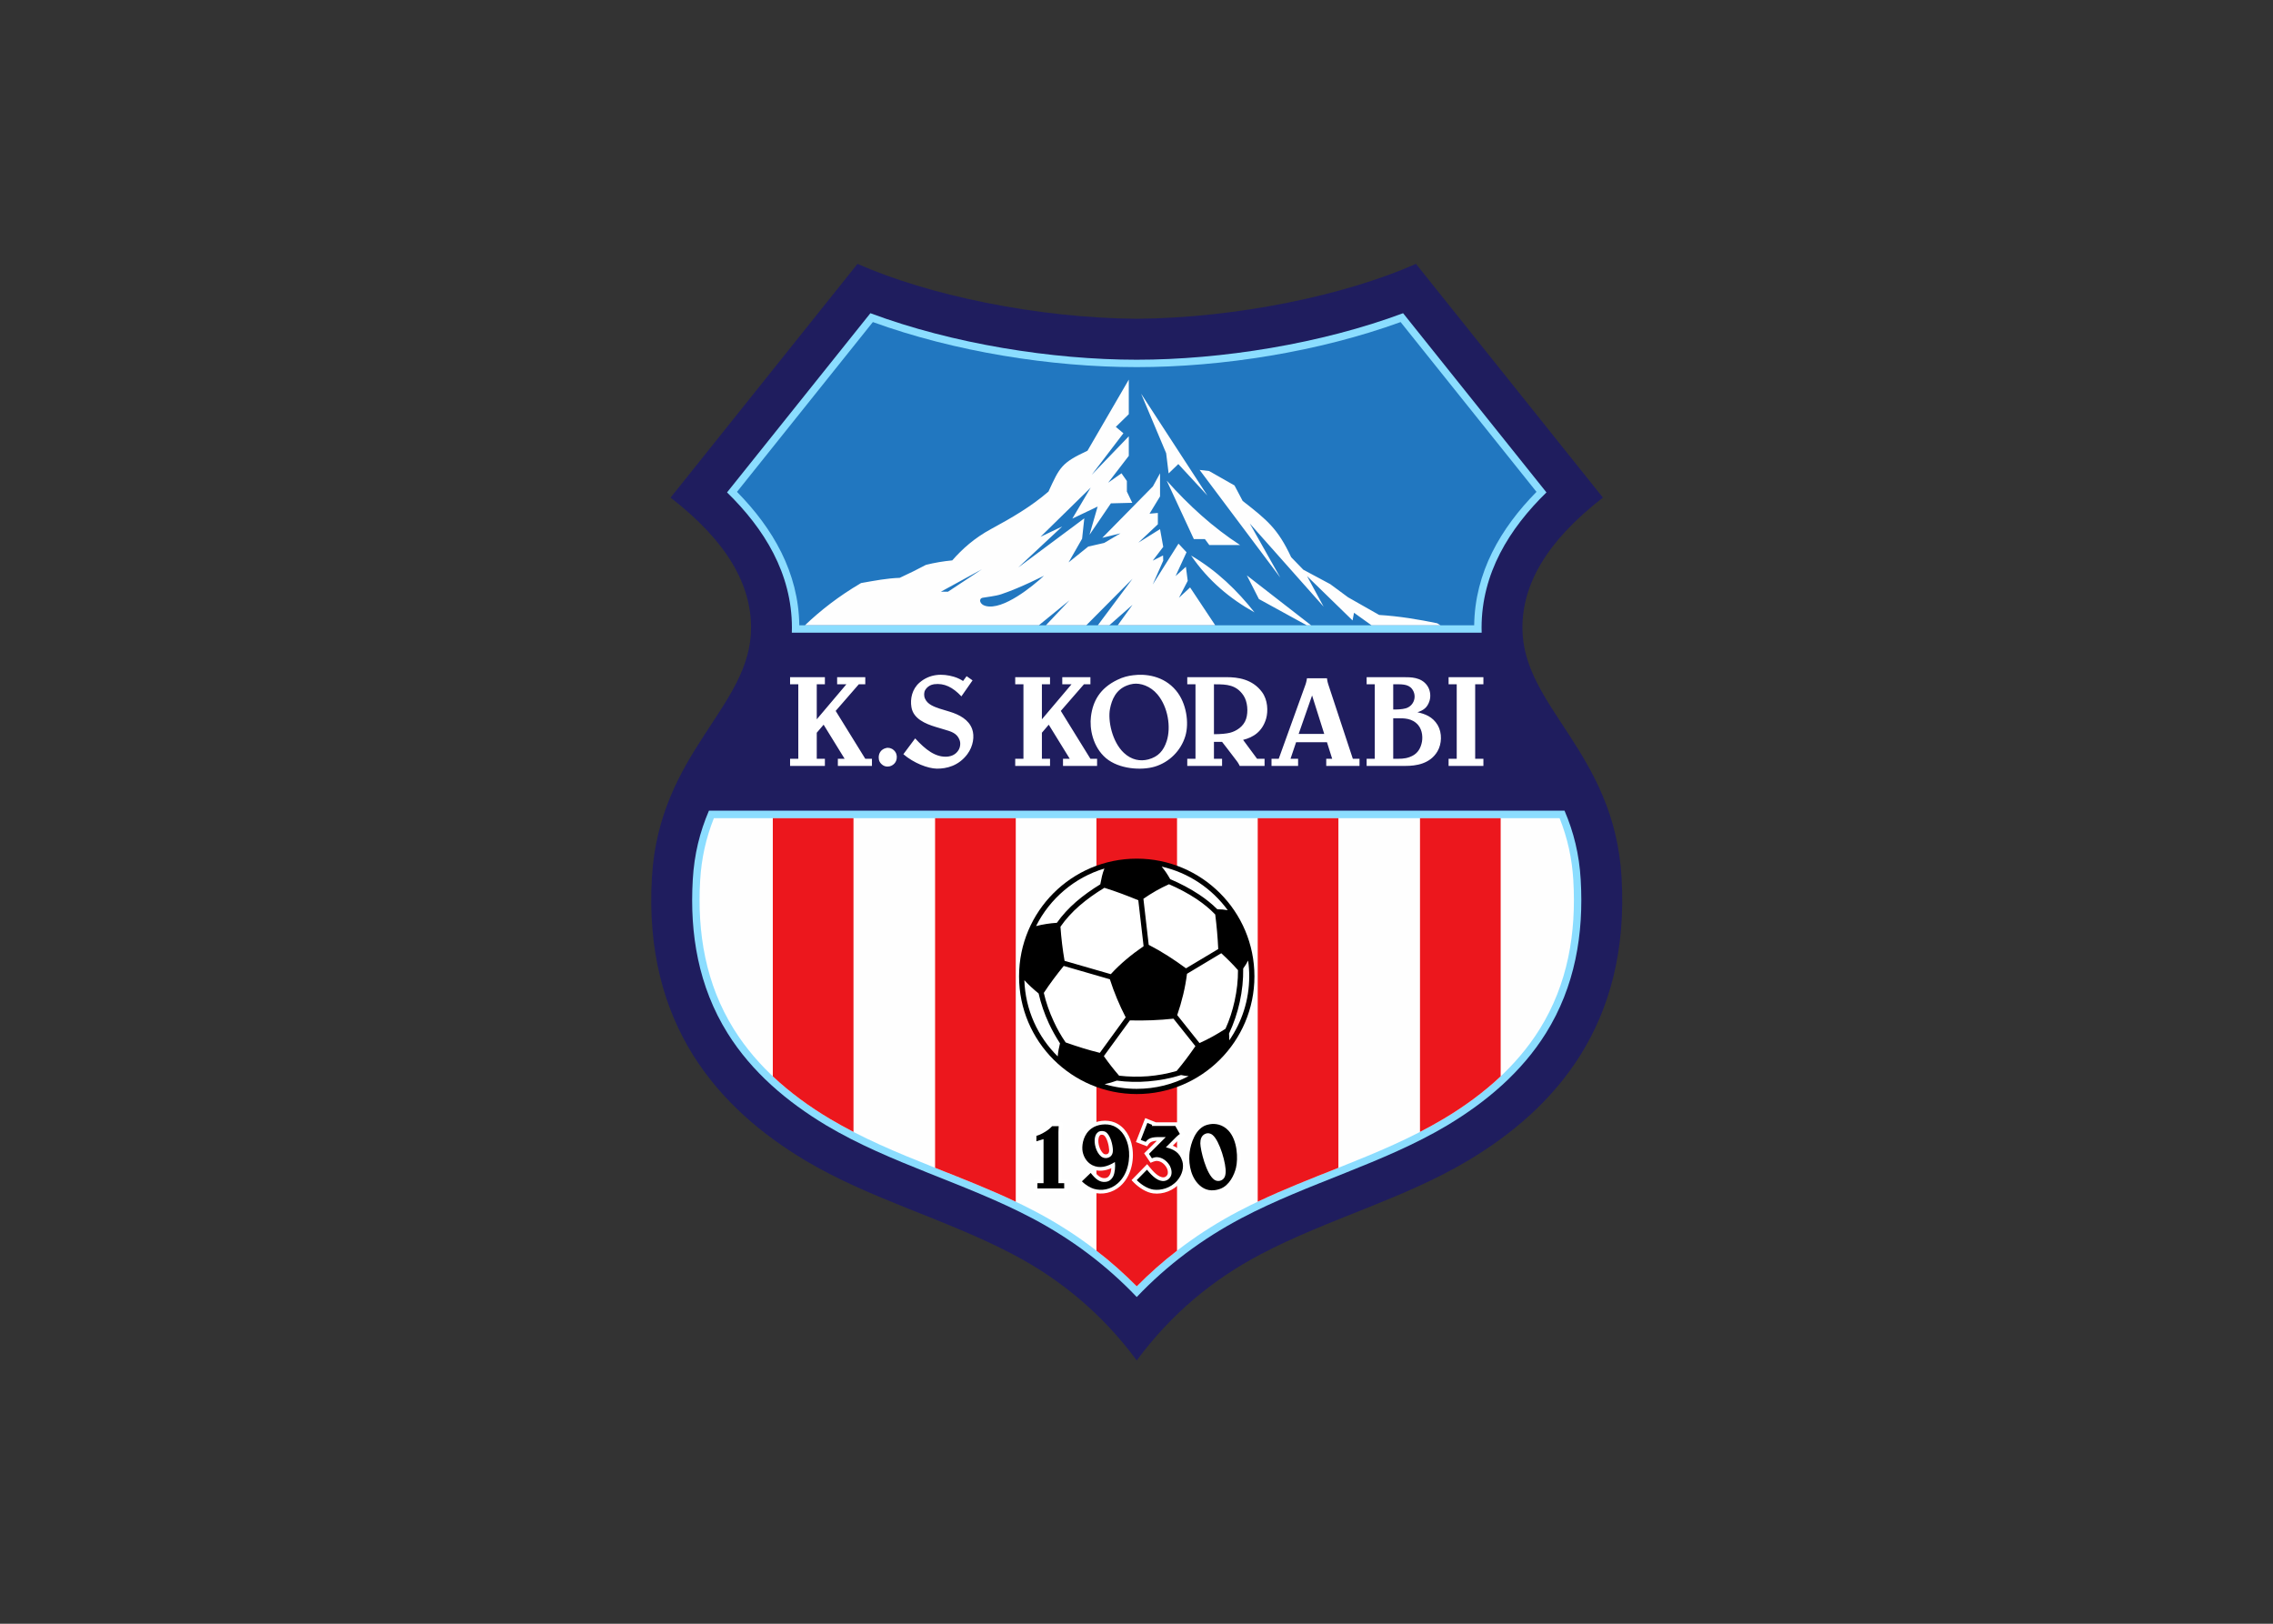 <svg clip-rule="evenodd" fill-rule="evenodd" stroke-linejoin="round" stroke-miterlimit="2" viewBox="0 0 560 400" xmlns="http://www.w3.org/2000/svg"><rect x="0" y="0" width="560" height="400" fill="#333333" stroke="none"/><g transform="matrix(.804 0 0 .804 160.412 65)"><path d="m148.815 335.988c-10.612-14.335-23.435-24.891-37.939-32.507-20.495-10.807-43.734-16.883-63.67-28.783-26.459-15.847-49.614-41.522-46.954-86.741 2.268-38.554 30.379-52.162 30.379-76.465 0-13.019-7.056-26.235-24.667-39.871 19.095-23.883 38.19-47.738 57.286-71.621 21.671 9.604 54.85 16.575 85.565 16.827 30.715-.252 63.894-7.223 85.565-16.827 19.095 23.883 38.19 47.738 57.286 71.621-17.612 13.636-24.667 26.852-24.667 39.871 0 24.303 28.111 37.911 30.379 76.465 2.659 45.219-20.496 70.894-46.955 86.741-19.935 11.9-43.174 17.976-63.67 28.783-14.503 7.616-27.327 18.172-37.938 32.507z" fill="#1f1d5e"/><path d="m148.815 316.557c9.267-9.744 19.991-17.78 32.087-24.163 20.383-10.752 43.482-16.744 63.081-28.447 11.984-7.196 22.764-16.296 30.211-28.223 8.904-14.28 11.648-30.379 10.668-47.011-.448-7.839-2.156-14.615-4.956-21.167h-262.183c-2.8 6.552-4.507 13.328-4.955 21.167-.98 16.632 1.763 32.731 10.667 47.011 7.448 11.927 18.228 21.027 30.211 28.223 19.599 11.703 42.699 17.695 63.082 28.447 12.095 6.383 22.819 14.419 32.087 24.163zm105.696-203.553c-.028-.504-.028-1.008-.028-1.512 0-16.659 8.484-30.351 19.879-41.466-14.643-18.284-29.287-36.595-43.93-54.907-25.143 9.38-55.69 14.252-81.617 14.252s-56.474-4.872-81.617-14.252c-14.644 18.312-29.287 36.623-43.931 54.907 11.396 11.115 19.879 24.807 19.879 41.466 0 .504 0 1.008-.028 1.512z" fill="#8bddff"/><path d="m252.215 110.736c.224-16.127 8.036-29.651 19.095-40.878-13.887-17.332-27.775-34.691-41.634-52.023-24.891 9.044-54.542 13.804-80.861 13.804s-55.97-4.76-80.861-13.804c-13.86 17.332-27.747 34.691-41.635 52.023 11.06 11.227 18.871 24.751 19.095 40.878z" fill="#2177c0"/><path d="m148.815 313.281c9.127-9.212 19.543-16.855 31.023-22.903 20.383-10.752 43.23-16.576 62.969-28.391 11.676-6.972 22.204-15.848 29.455-27.467 8.652-13.86 11.284-29.567 10.332-45.667-.392-6.663-1.764-12.879-4.2-19.011h-259.159c-2.436 6.132-3.808 12.348-4.2 19.011-.951 16.1 1.68 31.807 10.332 45.667 7.252 11.619 17.779 20.495 29.455 27.467 19.739 11.815 42.587 17.639 62.97 28.391 11.479 6.048 21.895 13.691 31.023 22.903z" fill="#fefefe"/><path d="m146.379 35.475c-4.2 7.251-8.428 14.531-12.656 21.783-7.979 3.724-8.483 4.984-11.955 12.516-5.376 4.647-11.396 8.119-17.556 11.451-5.207 2.828-8.847 6.132-11.927 9.632-2.688.252-5.376.7-8.064 1.372-2.464 1.316-5.18 2.66-8.036 3.976-3.948.14-7.363.812-11.843 1.596-6.916 4.059-12.432 8.399-17.192 12.935h71.678l9.379-7.644-7.223 7.644h12.375l14.168-14.251-10.64 14.251h3.528l7.112-6.272-4.536 6.272h29.875l-7.7-11.591-3.416 3.163 2.688-5.179-.56-4.312-3.164 2.856 3.36-7.308-2.464-2.632-7.895 12.516 3.219-7.308-.056-1.596-3.163 1.596 3.219-4.228-.979-5.432-6.636 4.144 5.964-5.628v-3.472l-2.548.224 3.22-5.292v-7.083l-2.184 4.004c-5.18 5.263-10.332 10.499-15.512 15.763 1.848-.476 3.724-.924 5.572-1.372-1.652.98-3.304 1.96-4.984 2.94-1.624.364-3.248.756-4.9 1.12-1.988 1.624-4.004 3.22-6.02 4.844 1.4-2.436 2.772-4.844 4.144-7.252.224-2.072.448-4.172.672-6.244-6.747 5.012-13.495 10.052-20.243 15.064 4.48-4.2 8.988-8.372 13.468-12.572-2.212 1.036-4.424 2.1-6.636 3.164 5.124-5.04 10.247-10.052 15.371-15.063-1.876 3.163-3.752 6.327-5.628 9.491 2.576-1.232 5.152-2.464 7.756-3.696-.84 2.884-1.652 5.768-2.492 8.652 2.184-3.22 4.368-6.412 6.552-9.632l6.552-.168c-.56-1.148-1.092-2.295-1.652-3.443v-3.248c-.56-.784-1.092-1.568-1.652-2.352-1.372.98-2.716 1.932-4.088 2.884 2.128-2.744 4.228-5.488 6.328-8.232v-5.992c-3.78 3.948-7.56 7.868-11.368 11.816 3.248-4.256 6.496-8.512 9.716-12.74-.784-.644-1.54-1.316-2.324-1.96 1.316-1.288 2.66-2.604 3.976-3.892zm95.504 75.261-1.007-.616c-5.712-1.176-11.536-2.156-17.78-2.548l-9.52-5.404-5.459-4.031-8.26-4.424c-1.232-1.26-2.464-2.548-3.724-3.836-4.06-8.708-7.336-11.368-14.867-17.248l-2.492-4.731-7.784-4.424-2.912-.336 24.723 32.983c-3.108-5.516-6.216-11.032-9.351-16.576l22.623 25.479-5.068-9.351 13.943 13.579.448-2.352 5.348 3.836zm-39.646 0-19.683-15.287 3.695 7.251 14.644 8.036zm-17.332-3.948c-7.447-4.144-14.111-9.631-19.431-17.415 7.952 4.676 14.14 10.723 19.431 17.415zm-18.591-22.455c-2.772-5.964-5.544-11.956-8.316-17.919 6.804 7.643 14.196 14.363 22.484 19.739h-9.436c-.448-.616-.896-1.204-1.344-1.82zm-8.484-26.319-7.671-18.227 20.299 31.191-8.904-9.632-2.968 2.856zm-69.045 42.446 12.599-6.887-10.415 6.887zm31.611-4.899c-3.556 3.276-12.544 10.639-17.864 9.267-1.848-.448-2.268-2.212-.952-2.52 1.288-.252 3.92-.476 5.74-1.092 6.16-2.071 13.076-5.683 13.076-5.655z" fill="#fefefe"/><path d="m62.018 169.842v96.121c-2.436-1.26-4.844-2.576-7.196-3.976-6.3-3.752-12.235-8.064-17.527-13.048v-79.097zm99.144 0v132.519c-4.34 3.332-8.455 7-12.347 10.92-3.892-3.92-8.008-7.588-12.348-10.92v-132.519zm-49.418 0v117.512c-8.064-3.836-16.407-7.084-24.723-10.388v-107.124zm98.865 0v107.124c-8.316 3.304-16.66 6.552-24.724 10.388v-117.512zm49.726 0v79.097c-5.292 4.984-11.228 9.296-17.528 13.048-2.351 1.4-4.759 2.716-7.195 3.976v-96.121z" fill="#ec171d"/><circle cx="148.815" cy="218.308" r="36.063"/><path d="m156.458 184.681c8.26 1.876 15.4 6.72 20.244 13.356-1.064-.196-2.128-.28-3.192-.28-1.68-1.68-3.556-3.164-5.572-4.508-2.744-1.82-5.74-3.388-8.876-4.732-.756-1.372-1.624-2.66-2.604-3.836zm26.488 28.783c.224 1.568.336 3.192.336 4.844 0 7.28-2.268 14.056-6.132 19.628.028-.672 0-1.372-.056-2.1 1.428-3.024 2.548-6.3 3.276-9.632.756-3.444 1.12-6.944 1.064-10.304.56-.756 1.064-1.568 1.512-2.436zm-18.228 35.419c-4.76 2.492-10.163 3.892-15.903 3.892-3.416 0-6.72-.504-9.856-1.428 1.316-.28 2.548-.644 3.752-1.092 3.136.42 6.412.504 9.688.224 3.388-.28 6.803-.924 9.995-1.932.784.168 1.54.28 2.324.336zm-40.122-6.048c-6.076-5.991-9.912-14.223-10.22-23.351 1.344 1.456 2.8 2.8 4.368 4.06.7 3.08 1.764 6.216 3.164 9.212.98 2.1 2.128 4.144 3.388 6.076-.336 1.316-.588 2.659-.7 4.003zm-6.636-39.926c4.228-8.428 11.787-14.896 20.943-17.64-.644 1.596-.924 3.108-1.26 4.844-2.66 1.624-5.18 3.416-7.448 5.376-2.212 1.932-4.199 4.06-5.851 6.412-2.128.14-4.256.448-6.384 1.008zm43.09 44.378c2.072-2.464 3.976-5.012 5.74-7.587l-6.72-8.428c-4.367.476-8.819.644-13.355.532l-7.98 10.947c1.484 2.128 3.052 4.116 4.676 5.992 2.884.336 5.88.392 8.848.168 2.996-.252 5.963-.784 8.791-1.624zm7-8.539c2.716-1.204 5.348-2.688 7.952-4.368 1.232-2.688 2.156-5.572 2.8-8.512.7-3.164 1.064-6.384 1.036-9.464-1.624-1.848-3.36-3.555-5.124-5.179l-10.5 6.299c-.532 4.256-1.568 8.484-2.996 12.656zm4.816-39.395c-1.708-1.792-3.668-3.36-5.796-4.788-2.576-1.708-5.404-3.192-8.372-4.48-2.743 1.232-5.347 2.716-7.839 4.452l1.624 14.112c4.031 2.072 7.783 4.507 11.423 7.195l9.884-5.907c-.168-3.556-.476-7.084-.924-10.584zm-21.951 9.716-1.624-14.084c-3.416-1.4-6.86-2.716-10.388-3.808-2.744 1.652-5.348 3.5-7.672 5.516-2.212 1.932-4.171 4.06-5.795 6.412.252 3.556.672 7.028 1.26 10.443l14.167 4.088c2.94-3.22 6.356-6.019 10.052-8.567zm-10.332 10.135-14.139-4.088c-2.184 2.688-4.256 5.432-6.104 8.26.672 2.912 1.708 5.88 3.024 8.708 1.036 2.268 2.268 4.452 3.668 6.468 3.471 1.232 6.943 2.324 10.471 3.191l7.924-10.891c-1.96-3.808-3.584-7.7-4.844-11.648z" fill="#fff"/><path d="m163.766 274.25c0-.448 0-.868.028-1.288.196-3.303 1.736-7.755 4.704-9.575.784-.476 1.68-.756 2.604-.924 2.492-.392 4.956.476 6.664 2.324 2.772 2.996 3.472 8.623 2.548 12.487-.7 2.884-2.548 6.132-5.516 7.196-2.324.868-4.788.756-6.832-.756-2.1-1.596-3.332-3.976-3.864-6.524-.196 1.624-.924 3.192-1.988 4.424-2.016 2.296-5.208 3.584-8.259 3.192-2.156-.28-4.34-1.764-5.852-3.248l-.784-.812 4.788-4.9.812.98c.896 1.092 2.716 3.248 4.339 3.052.476-.056.84-.42 1.064-.812.28-.616.084-1.54-.252-2.128-.588-1.064-1.652-1.988-2.883-2.072-.448-.028-.812.084-1.204.224l-.84.336-1.96-2.884 3.892-3.863c-.98.056-1.932.252-2.492 1.008l-.504.699-3.416-1.315 2.856-7.336 3.248 1.288h6.635l2.268 4.004-.924.56c-.28.168-.588.392-.784.616l-1.988 1.987c1.82.756 3.164 1.932 3.892 4.06zm-37.798 6.3h1.764v3.864h-10.472v-3.864h1.876v-10.835l-2.212.671v-4.115l.868-.196c.84-.224 1.736-.728 2.464-1.176.532-.308 1.344-.952 1.764-1.428l.364-.392h3.752l-.084 1.204c-.028.588-.084 1.148-.084 1.736zm8.595-3.444c-2.072-1.064-3.36-3.332-3.528-5.6-.224-2.827.952-5.851 3.276-7.531 2.072-1.512 5.376-1.876 7.756-.896 3.164 1.316 4.844 4.34 5.376 7.587.7 4.172-.448 9.1-3.724 11.956-2.324 2.016-5.432 2.744-8.4 1.876-1.484-.448-3.024-1.484-4.116-2.576l-.812-.812zm6.468-.028c-1.848.812-3.808 1.092-5.74.364l.308.392c.84 1.036 1.96 2.464 3.472 2.296h.056c.728-.056 1.176-.504 1.484-1.148.224-.448.364-1.176.42-1.904zm-3.304-10.191c-.42.28-.504.588-.616 1.12-.28 1.428.364 3.639 1.512 4.619.336.224.7.28 1.092.168.588-.224.672-.728.644-1.316-.056-1.204-.616-3.751-1.624-4.479-.28-.168-.7-.224-1.008-.112zm31.723 2.576c0 2.183 1.904 9.015 3.836 10.275.252.168.616.196.924.028.56-.224.644-.784.7-1.344.252-2.324-1.792-9.183-3.612-10.667-.28-.224-.588-.336-.98-.168-.756.308-.868 1.12-.868 1.876z" fill="#fff"/><g fill-rule="nonzero"><path d="m124.904 264.227h-2.016c-.168.196-.98 1.008-2.044 1.652-1.4.868-2.296 1.176-2.772 1.288v1.68l2.184-.672v13.495h-1.876v1.624h8.204v-1.624h-1.764v-15.651c0-.756.084-1.792.084-1.792zm7.111 16.883c1.232 1.232 2.66 1.988 3.64 2.296 2.296.672 5.096.308 7.308-1.652 3.388-2.94 3.864-7.868 3.36-10.892-.448-2.603-1.764-5.515-4.704-6.747-2.016-.84-4.928-.476-6.636.784-2.408 1.708-2.968 4.704-2.828 6.523.14 1.68 1.092 3.752 3.024 4.732 2.268 1.12 4.592.504 6.944-.952.196 1.372-.028 3.332-.476 4.284-.588 1.204-1.484 1.736-2.464 1.792-1.82.196-3.108-1.008-4.48-2.744zm3.976-13.327c.168-.812.42-1.428 1.204-1.904.616-.28 1.54-.252 2.184.168 1.456 1.064 2.072 3.947 2.128 5.403.028.868-.168 1.96-1.4 2.408-.7.252-1.512.168-2.184-.336-1.652-1.372-2.24-4.143-1.932-5.739zm16.072-4.564-2.016 5.208 1.512.588c1.12-1.54 2.856-1.456 5.067-1.456h1.092l-5.151 5.151.896 1.344c.812-.336 1.26-.364 1.708-.336 1.483.112 2.911 1.12 3.807 2.66.504.98.728 2.268.252 3.22-.532.952-1.288 1.316-1.932 1.4-1.903.252-3.639-1.372-5.347-3.444l-3.136 3.192c1.736 1.736 3.696 2.716 5.18 2.912 2.156.28 5.179-.392 7.251-2.8 1.568-1.82 2.072-4.116 1.54-5.908-.84-2.856-2.856-3.696-5.04-4.256l3.304-3.303c.448-.448.98-.784.98-.784l-1.4-2.464h-7.195l.112-.336zm19.207.392c-.812.14-1.568.364-2.184.756-3.052 1.876-4.032 6.691-4.144 8.651-.196 2.996.476 7.364 3.696 9.772 1.932 1.428 4.088 1.232 5.768.616 2.828-1.036 4.312-4.34 4.816-6.412.672-2.828.504-8.399-2.296-11.423-1.848-1.988-4.172-2.212-5.656-1.96zm-2.968 5.852c0-1.148.28-2.408 1.596-2.94.616-.252 1.372-.224 2.128.364 2.212 1.764 4.284 9.071 4.032 11.647-.084.868-.336 1.848-1.4 2.296-.588.252-1.344.252-1.988-.14-2.604-1.708-4.368-9.352-4.368-11.227z"/><path d="m50.762 143.663 2.1-2.464 6.44 10.444h-2.072v2.184h10.444v-2.184h-2.044l-9.072-14.672 7.084-8.148h1.988v-2.183h-8.624v2.183h2.828l-9.072 10.724v-10.724h2.492v-2.183h-10.667v2.183h2.519v22.82h-2.519v2.184h10.667v-2.184h-2.492zm21.195 4.704c-1.483.364-2.239 1.568-2.211 2.912 0 .952.392 1.736 1.315 2.352.868.56 1.904.448 2.52.168 1.008-.476 1.568-1.288 1.68-2.268.14-.868-.14-1.876-.896-2.52-.672-.644-1.652-.868-2.408-.644zm23.632-20.551c-.336-.252-1.54-.952-2.828-1.316-3.472-1.008-7.308-.952-10.528 1.819-2.268 1.988-2.884 4.956-2.464 7.476.56 3.584 4.284 5.124 7.392 6.076l2.716.812c2.016.588 3.836 1.092 4.62 3.136.448 1.064.196 2.408-.308 3.192-.84 1.344-2.128 1.82-3.192 1.96-3.836.392-6.972-2.212-10.08-5.572l-3.612 4.844c3.22 2.744 7.476 4.368 10.248 4.424 2.968.028 6.664-.84 9.352-4.424 1.848-2.492 2.24-5.572 1.484-7.672-1.036-2.94-3.948-4.452-6.86-5.348l-3.136-.952c-1.68-.588-3.696-1.26-4.48-3.108-.364-.84-.308-1.96.084-2.576.644-1.092 1.736-1.652 2.716-1.792 3.136-.392 5.74.924 8.372 3.724l3.416-4.899-1.82-1.288zm24.163 15.847 2.1-2.464 6.439 10.444h-2.071v2.184h10.443v-2.184h-2.044l-9.071-14.672 7.083-8.148h1.988v-2.183h-8.623v2.183h2.827l-9.071 10.724v-10.724h2.492v-2.183h-10.668v2.183h2.52v22.82h-2.52v2.184h10.668v-2.184h-2.492zm27.915-17.611c-1.4.168-3.052.532-4.844 1.428-5.292 2.575-7.448 6.495-8.036 11.199-.476 3.64.504 9.268 4.592 12.768 4.06 3.416 10.892 3.808 14.952 2.604 4.479-1.344 8.035-4.9 9.379-9.38 1.204-4.004.364-10.108-2.856-13.944-3.808-4.563-9.379-5.179-13.187-4.675zm-1.848 3.135c.644-.252 1.26-.42 1.904-.504 2.212-.308 5.264.644 7.448 3.248 3.219 3.836 4.199 9.996 2.827 14.28-.952 2.94-2.575 4.816-5.627 5.628-2.464.644-5.152.196-7.504-2.016-3.64-3.416-4.928-9.94-4.256-13.44.56-2.912 1.82-5.88 5.208-7.196zm18.479-2.547v2.183h2.52v22.82h-2.52v2.184h10.668v-2.184h-2.492v-5.18h2.492s2.828 3.612 4.536 5.908c.504.644.868 1.456.868 1.456h7.615v-2.184h-2.296l-4.283-5.796c3.108-.756 5.879-2.52 7.055-6.496.644-2.296.532-5.74-1.26-8.148-2.939-4.003-7.503-4.563-10.779-4.563zm8.176 17.471v-15.288h.448c3.444 0 6.384.14 8.596 3.416 1.26 1.848 1.512 5.012.812 7.168-.756 2.38-3.052 3.78-4.928 4.256-1.092.28-2.828.448-4.928.448zm28.503-17.135s-.112.951-.42 1.847c-3.164 8.764-8.232 22.82-8.232 22.82h-2.212v2.184h8.148v-2.184h-2.324l1.708-5.068h9.464l1.596 5.068h-1.82v2.184h10.191v-2.184h-2.044s-4.563-13.804-7.531-22.82c-.308-.924-.392-1.847-.392-1.847zm1.568 5.263 3.724 11.788h-7.84zm28.055-5.599h-11.34v2.183h2.492v22.82h-2.492v2.184h11.956c3.108 0 7.476-.588 9.744-4.452 1.343-2.268 1.483-5.628.084-8.036-1.568-2.632-3.976-3.472-6.216-3.948 1.792-.588 3.052-1.372 3.724-3.556.42-1.428.252-3.304-.812-4.732-1.848-2.491-4.984-2.463-7.14-2.463zm.644 9.547c-1.176.336-2.66.364-3.836.364v-7.728c2.296 0 4.536-.196 5.768 1.428.756 1.008.98 2.268.616 3.444-.392 1.26-1.372 2.156-2.548 2.492zm1.204 14.924c-1.596.588-2.828.532-5.04.532v-12.404h1.4c1.708 0 4.368-.14 6.272 2.1 1.316 1.596 1.484 4.032.98 5.768-.504 1.876-1.568 3.276-3.612 4.004zm11.927-24.471v2.183h2.492v22.82h-2.492v2.184h10.668v-2.184h-2.52v-22.82h2.52v-2.183z" fill="#fff"/></g></g></svg>